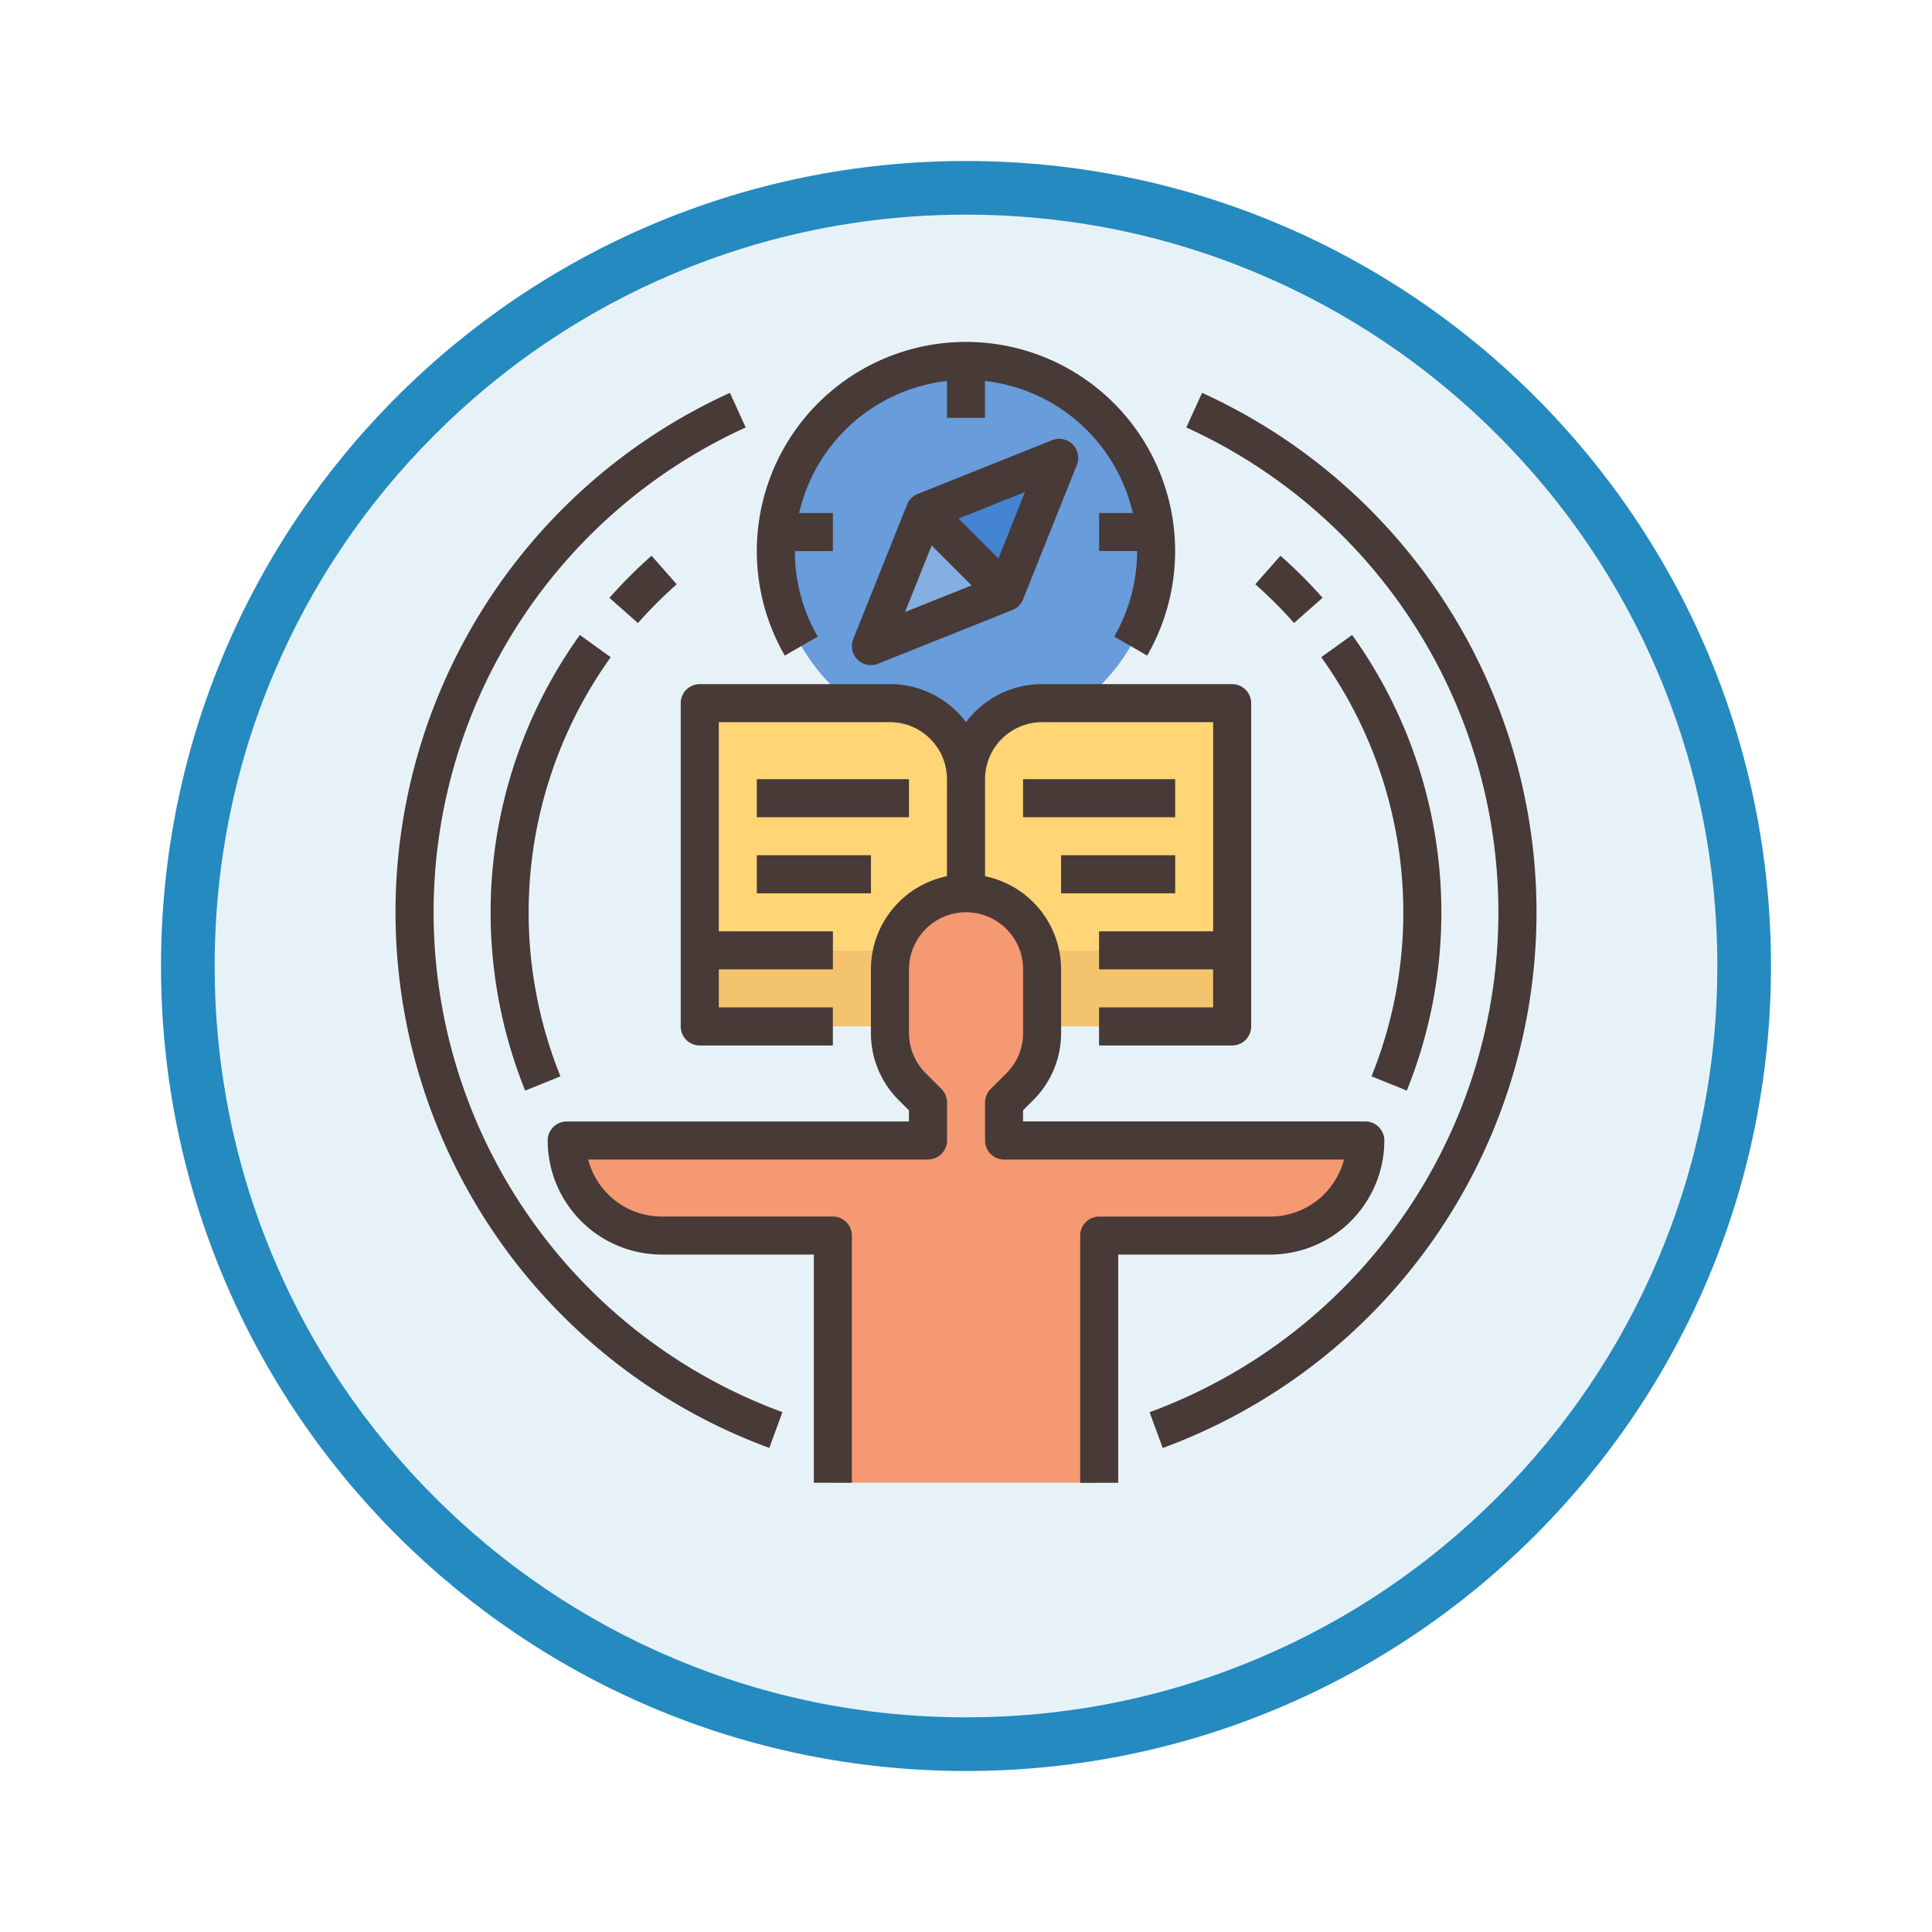 <svg xmlns="http://www.w3.org/2000/svg" xmlns:xlink="http://www.w3.org/1999/xlink" width="108" height="108" viewBox="0 0 108 108">
  <defs>
    <filter id="Path_904820" x="0" y="0" width="108" height="108" filterUnits="userSpaceOnUse">
      <feOffset dy="3" input="SourceAlpha"/>
      <feGaussianBlur stdDeviation="3" result="blur"/>
      <feFlood flood-opacity="0.161"/>
      <feComposite operator="in" in2="blur"/>
      <feComposite in="SourceGraphic"/>
    </filter>
  </defs>
  <g id="Group_1220651" data-name="Group 1220651" transform="translate(-617 -4355)">
    <g id="Group_1220543" data-name="Group 1220543" transform="translate(0 17)">
      <g id="Group_1220190" data-name="Group 1220190" transform="translate(0 -1288)">
        <g id="Group_1209015" data-name="Group 1209015" transform="translate(626 5632)">
          <g id="Group_1207774" data-name="Group 1207774" transform="translate(0 0)">
            <g id="Group_1206630" data-name="Group 1206630" transform="translate(0 0)">
              <g id="Group_1185091" data-name="Group 1185091">
                <g id="Group_1179560" data-name="Group 1179560">
                  <g id="Group_1173787" data-name="Group 1173787">
                    <g id="Group_1171910" data-name="Group 1171910">
                      <g id="Group_1167341" data-name="Group 1167341">
                        <g id="Group_1166792" data-name="Group 1166792">
                          <g transform="matrix(1, 0, 0, 1, -9, -6)" filter="url(#Path_904820)">
                            <g id="Path_904820-2" data-name="Path 904820" transform="translate(9 6)" fill="#e7f2f8">
                              <path d="M 45 88.5 C 39.127 88.5 33.43 87.35 28.068 85.082 C 22.889 82.891 18.236 79.755 14.241 75.759 C 10.245 71.764 7.109 67.112 4.918 61.932 C 2.65 56.57 1.5 50.873 1.5 45 C 1.5 39.127 2.65 33.43 4.918 28.068 C 7.109 22.889 10.245 18.236 14.241 14.241 C 18.236 10.245 22.889 7.109 28.068 4.918 C 33.43 2.65 39.127 1.5 45 1.5 C 50.873 1.5 56.57 2.65 61.932 4.918 C 67.111 7.109 71.764 10.245 75.759 14.241 C 79.755 18.236 82.891 22.889 85.082 28.068 C 87.35 33.43 88.5 39.127 88.5 45 C 88.5 50.873 87.35 56.57 85.082 61.932 C 82.891 67.112 79.755 71.764 75.759 75.759 C 71.764 79.755 67.111 82.891 61.932 85.082 C 56.57 87.35 50.873 88.5 45 88.5 Z" stroke="none"/>
                              <path d="M 45 3 C 39.329 3 33.829 4.11 28.653 6.299 C 23.652 8.415 19.16 11.443 15.302 15.302 C 11.443 19.16 8.415 23.652 6.299 28.653 C 4.11 33.829 3 39.329 3 45 C 3 50.671 4.11 56.171 6.299 61.347 C 8.415 66.348 11.443 70.84 15.302 74.699 C 19.16 78.557 23.652 81.585 28.653 83.701 C 33.829 85.89 39.329 87 45 87 C 50.671 87 56.171 85.89 61.347 83.701 C 66.348 81.585 70.84 78.557 74.698 74.699 C 78.557 70.84 81.585 66.348 83.701 61.347 C 85.89 56.171 87 50.671 87 45 C 87 39.329 85.89 33.829 83.701 28.653 C 81.585 23.652 78.557 19.16 74.698 15.302 C 70.84 11.443 66.348 8.415 61.347 6.299 C 56.171 4.11 50.671 3 45 3 M 45 0 C 69.853 0 90 20.147 90 45 C 90 69.853 69.853 90 45 90 C 20.147 90 0 69.853 0 45 C 0 20.147 20.147 0 45 0 Z" stroke="none" fill="#248abf"/>
                            </g>
                          </g>
                        </g>
                      </g>
                    </g>
                  </g>
                </g>
              </g>
            </g>
          </g>
        </g>
      </g>
      <g id="FILLED_OUTLINE" transform="translate(623.126 4341.088)">
        <circle id="Ellipse_14496" data-name="Ellipse 14496" cx="10.629" cy="10.629" r="10.629" transform="translate(37.245 17.085)" fill="#689cda"/>
        <rect id="Rectangle_421011" data-name="Rectangle 421011" width="14.881" height="4.252" transform="translate(32.993 50.036)" fill="#f4c36e"/>
        <path id="Path_1169742" data-name="Path 1169742" d="M154.629,168a4.252,4.252,0,0,1,4.252,4.252v9.566H144V168Z" transform="translate(-111.007 -131.782)" fill="#ffd576"/>
        <rect id="Rectangle_421012" data-name="Rectangle 421012" width="8.503" height="2.126" transform="translate(36.182 40.469)" fill="#f4c36e"/>
        <rect id="Rectangle_421013" data-name="Rectangle 421013" width="6.378" height="2.126" transform="translate(36.182 44.721)" fill="#f4c36e"/>
        <rect id="Rectangle_421014" data-name="Rectangle 421014" width="14.881" height="4.252" transform="translate(47.874 50.036)" fill="#f4c36e"/>
        <path id="Path_1169743" data-name="Path 1169743" d="M260.252,168A4.252,4.252,0,0,0,256,172.252v9.566h14.881V168Z" transform="translate(-208.126 -131.782)" fill="#ffd576"/>
        <rect id="Rectangle_421015" data-name="Rectangle 421015" width="8.503" height="2.126" transform="translate(51.063 40.469)" fill="#f4c36e"/>
        <rect id="Rectangle_421016" data-name="Rectangle 421016" width="6.378" height="2.126" transform="translate(53.189 44.721)" fill="#f4c36e"/>
        <rect id="Rectangle_421017" data-name="Rectangle 421017" width="2.126" height="7.441" rx="1.063" transform="translate(46.811 40.469)" fill="#f4c36e"/>
        <path id="Path_1169744" data-name="Path 1169744" d="M36.878,96.429a31.9,31.9,0,0,1-2.2-58.979l.881,1.935a29.775,29.775,0,0,0,2.052,55.048Z" transform="translate(0 -18.578)" fill="#dfdfdf"/>
        <path id="Path_1169745" data-name="Path 1169745" d="M333.975,96.429l-.733-2a29.774,29.774,0,0,0,2.052-55.049l.88-1.935a31.9,31.9,0,0,1-2.2,58.979Z" transform="translate(-275.105 -18.578)" fill="#dfdfdf"/>
        <path id="Path_1169746" data-name="Path 1169746" d="M107.6,109.761,106,108.355A26.763,26.763,0,0,1,108.355,106l1.407,1.594a24.673,24.673,0,0,0-2.165,2.165Z" transform="translate(-78.058 -78.022)" fill="#dfdfdf"/>
        <path id="Path_1169747" data-name="Path 1169747" d="M57.931,164.795a26.615,26.615,0,0,1,3.056-25.467l1.726,1.241A24.489,24.489,0,0,0,59.9,164Z" transform="translate(-34.698 -106.92)" fill="#dfdfdf"/>
        <path id="Path_1169748" data-name="Path 1169748" d="M410.254,164.8l-1.971-.8a24.489,24.489,0,0,0-2.811-23.428l1.726-1.241A26.615,26.615,0,0,1,410.254,164.8Z" transform="translate(-337.739 -106.92)" fill="#dfdfdf"/>
        <path id="Path_1169749" data-name="Path 1169749" d="M379.871,109.761a24.672,24.672,0,0,0-2.165-2.165L379.113,106a26.758,26.758,0,0,1,2.353,2.353Z" transform="translate(-313.661 -78.022)" fill="#dfdfdf"/>
        <path id="Path_1169750" data-name="Path 1169750" d="M226.522,64.8l-7.516,3.006L216,75.326l7.516-3.006Z" transform="translate(-173.441 -42.298)" fill="#85afe1"/>
        <path id="Path_1169751" data-name="Path 1169751" d="M243.137,72.32l-4.51-4.51,7.516-3.006Z" transform="translate(-193.061 -42.298)" fill="#4484d1"/>
        <path id="Path_1169752" data-name="Path 1169752" d="M250.126,24.053c-.35-.035-.7-.053-1.063-.053s-.713.018-1.063.053v3.136h2.126Z" transform="translate(-201.189 -6.915)" fill="#85afe1"/>
        <path id="Path_1169753" data-name="Path 1169753" d="M312,88v2.126h3.189A10.671,10.671,0,0,0,314.976,88Z" transform="translate(-256.685 -62.412)" fill="#85afe1"/>
        <path id="Path_1169754" data-name="Path 1169754" d="M179.189,88h-2.976A10.675,10.675,0,0,0,176,90.126h3.189Z" transform="translate(-138.755 -62.412)" fill="#85afe1"/>
        <path id="Path_1169755" data-name="Path 1169755" d="M112.447,261.818v-2.126l.881-.881a4.252,4.252,0,0,0,1.245-3.006v-3.554A4.252,4.252,0,0,0,110.321,248h0a4.252,4.252,0,0,0-4.252,4.252v3.553a4.252,4.252,0,0,0,1.245,3.006l.881.881v2.126H88a5.315,5.315,0,0,0,5.315,5.315h9.566v13.818h14.881V267.133h9.566a5.315,5.315,0,0,0,5.315-5.315Z" transform="translate(-62.447 -201.153)" fill="#f49971"/>
        <rect id="Rectangle_421018" data-name="Rectangle 421018" width="8.503" height="2.126" transform="translate(36.182 40.469)" fill="#473a37"/>
        <rect id="Rectangle_421019" data-name="Rectangle 421019" width="6.378" height="2.126" transform="translate(36.182 44.721)" fill="#473a37"/>
        <path id="Path_1169756" data-name="Path 1169756" d="M171.4,32.5a9.559,9.559,0,0,1-1.279-4.782h2.126V25.588h-1.885a9.587,9.587,0,0,1,8.262-7.38v2.065h2.126V18.208a9.587,9.587,0,0,1,8.262,7.38h-1.885v2.126h2.126a9.56,9.56,0,0,1-1.279,4.782l1.84,1.064a11.692,11.692,0,1,0-20.255,0Z" transform="translate(-131.814)" fill="#473a37"/>
        <path id="Path_1169757" data-name="Path 1169757" d="M23.606,83.7A29.772,29.772,0,0,1,35.572,39.385l-.881-1.935a31.9,31.9,0,0,0,2.2,58.979l.733-2A29.691,29.691,0,0,1,23.607,83.7Z" transform="translate(-0.013 -18.578)" fill="#473a37"/>
        <path id="Path_1169758" data-name="Path 1169758" d="M349.654,49.011a31.932,31.932,0,0,0-13.48-11.56l-.88,1.935a29.775,29.775,0,0,1-2.052,55.048l.733,2a31.9,31.9,0,0,0,15.68-47.419Z" transform="translate(-275.104 -18.578)" fill="#473a37"/>
        <rect id="Rectangle_421020" data-name="Rectangle 421020" width="8.503" height="2.126" transform="translate(51.063 40.469)" fill="#473a37"/>
        <rect id="Rectangle_421021" data-name="Rectangle 421021" width="6.378" height="2.126" transform="translate(53.189 44.721)" fill="#473a37"/>
        <path id="Path_1169759" data-name="Path 1169759" d="M109.761,107.6,108.355,106A26.763,26.763,0,0,0,106,108.355l1.594,1.407a24.673,24.673,0,0,1,2.165-2.165Z" transform="translate(-78.058 -78.022)" fill="#473a37"/>
        <path id="Path_1169760" data-name="Path 1169760" d="M60.986,139.328a26.615,26.615,0,0,0-3.056,25.467L59.9,164a24.489,24.489,0,0,1,2.811-23.428Z" transform="translate(-34.698 -106.92)" fill="#473a37"/>
        <path id="Path_1169761" data-name="Path 1169761" d="M410.254,164.795a26.615,26.615,0,0,0-3.056-25.467l-1.726,1.241A24.489,24.489,0,0,1,408.283,164Z" transform="translate(-337.739 -106.92)" fill="#473a37"/>
        <path id="Path_1169762" data-name="Path 1169762" d="M379.113,106l-1.406,1.594a24.668,24.668,0,0,1,2.165,2.165l1.594-1.407A26.765,26.765,0,0,0,379.113,106Z" transform="translate(-313.661 -78.022)" fill="#473a37"/>
        <path id="Path_1169763" data-name="Path 1169763" d="M126.769,185.51a1.063,1.063,0,0,0-1.063-1.063H106.573v-.623l.569-.569A5.28,5.28,0,0,0,108.7,179.5v-3.554a5.324,5.324,0,0,0-4.252-5.208v-5.422a3.192,3.192,0,0,1,3.189-3.189H117.2v11.692h-6.378v2.126H117.2v2.126h-6.378V180.2h7.44a1.063,1.063,0,0,0,1.063-1.063v-18.07A1.063,1.063,0,0,0,118.266,160H107.636a5.31,5.31,0,0,0-4.252,2.129A5.31,5.31,0,0,0,99.133,160H88.5a1.063,1.063,0,0,0-1.063,1.063v18.07A1.063,1.063,0,0,0,88.5,180.2h7.441V178.07H89.566v-2.126h6.378v-2.126H89.566V162.126h9.566a3.192,3.192,0,0,1,3.189,3.189v5.422a5.324,5.324,0,0,0-4.252,5.208V179.5a5.28,5.28,0,0,0,1.557,3.758l.569.569v.623H81.063A1.063,1.063,0,0,0,80,185.51a6.385,6.385,0,0,0,6.378,6.378h8.5v12.755h2.126V190.825a1.063,1.063,0,0,0-1.063-1.063H86.378a4.259,4.259,0,0,1-4.117-3.189h19a1.063,1.063,0,0,0,1.063-1.063v-2.126a1.063,1.063,0,0,0-.311-.752l-.881-.881a3.168,3.168,0,0,1-.934-2.255v-3.554a3.189,3.189,0,0,1,6.378,0V179.5a3.168,3.168,0,0,1-.934,2.255l-.881.88a1.063,1.063,0,0,0-.311.752v2.126a1.063,1.063,0,0,0,1.063,1.063h19a4.259,4.259,0,0,1-4.117,3.189h-9.566a1.063,1.063,0,0,0-1.063,1.063v13.818h2.126V191.888h8.5A6.385,6.385,0,0,0,126.769,185.51Z" transform="translate(-55.51 -124.845)" fill="#473a37"/>
        <path id="Path_1169764" data-name="Path 1169764" d="M219.19,56.88l-7.516,3.006a1.063,1.063,0,0,0-.592.592l-3.006,7.516a1.063,1.063,0,0,0,1.382,1.382l7.516-3.006a1.063,1.063,0,0,0,.592-.592l3.007-7.516a1.063,1.063,0,0,0-1.382-1.382Zm-6.733,5.885,2.23,2.23-3.717,1.487Zm3.733.727-2.23-2.23,3.717-1.487Z" transform="translate(-166.503 -35.36)" fill="#473a37"/>
      </g>
    </g>
  </g>
</svg>
